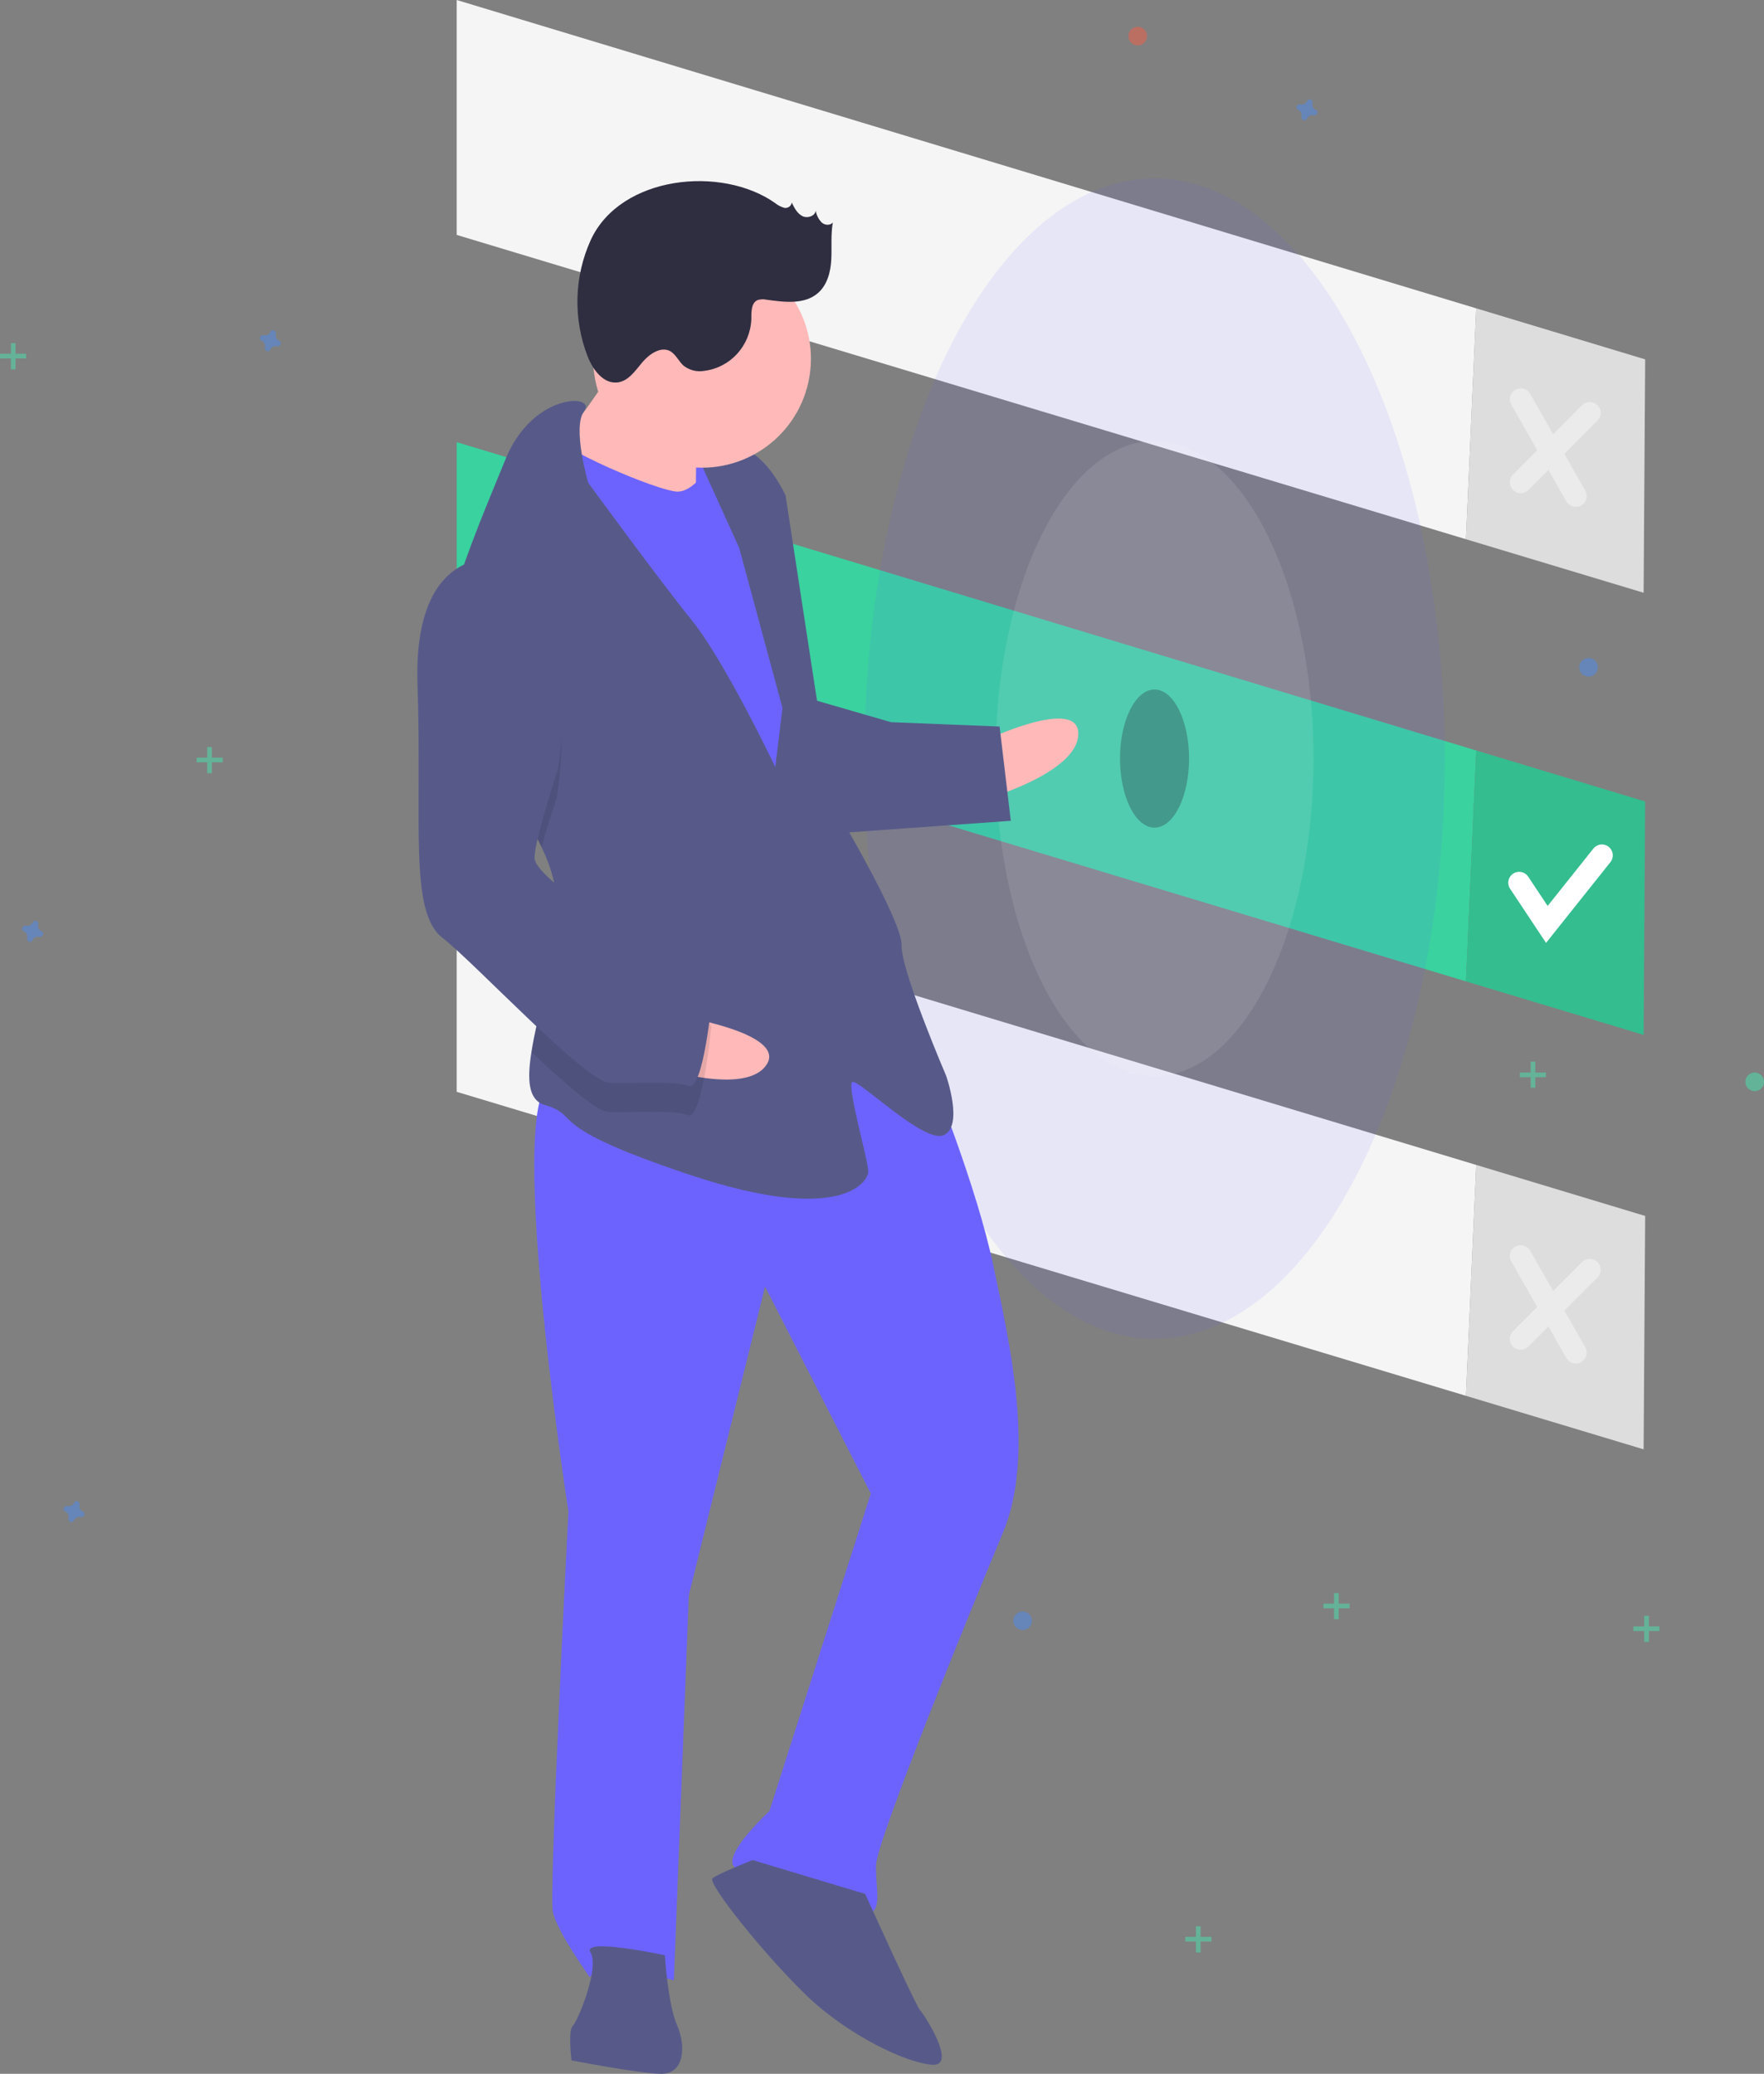 <?xml version="1.0" encoding="utf-8"?>
<!-- Generator: Adobe Illustrator 24.1.1, SVG Export Plug-In . SVG Version: 6.00 Build 0)  -->
<svg version="1.1" id="f9bc2a0f-651a-4336-bfd5-9ca8f57cbc4d"
	 xmlns="http://www.w3.org/2000/svg" xmlns:xlink="http://www.w3.org/1999/xlink" x="0px" y="0px" viewBox="0 0 567 666.5"
	 style="enable-background:new 0 0 567 666.5;" xml:space="preserve">
<rect x="0" y="0" width="567" height="666.5" fill="#808080" stroke="none"/>
<style type="text/css">
	.st0{fill:#F5F5F5;}
	.st1{opacity:0.1;enable-background:new    ;}
	.st2{fill:#3AD29F;}
	.st3{fill:none;stroke:#FFFFFF;stroke-width:7;stroke-linecap:round;stroke-miterlimit:10;}
	.st4{opacity:0.4;}
	.st5{opacity:0.3;enable-background:new    ;}
	.st6{opacity:0.1;fill:#6C63FF;enable-background:new    ;}
	.st7{opacity:0.1;fill:#FFFFFF;enable-background:new    ;}
	.st8{opacity:0.5;}
	.st9{fill:#47E6B1;}
	.st10{opacity:0.5;fill:#4D8AF0;enable-background:new    ;}
	.st11{opacity:0.5;fill:#F55F44;enable-background:new    ;}
	.st12{opacity:0.5;fill:#47E6B1;enable-background:new    ;}
	.st13{fill:#6C63FF;}
	.st14{fill:#FFB9B9;}
	.st15{fill:#575A89;}
	.st16{fill:#2F2E41;}
</style>
<polygon class="st0" points="528.8,115.5 474.5,99.1 471.2,173.3 528.3,190.5 "/>
<polygon class="st0" points="146.8,0 146.8,75.5 471.2,173.3 474.5,99.1 "/>
<polygon class="st1" points="528.8,115.5 474.5,99.1 471.2,173.3 528.3,190.5 "/>
<polygon class="st2" points="528.8,257.6 474.5,241.2 471.2,315.4 528.3,332.6 "/>
<polygon class="st2" points="146.8,142.1 146.8,217.6 471.2,315.4 474.5,241.2 "/>
<polygon class="st1" points="528.8,257.6 474.5,241.2 471.2,315.4 528.3,332.6 "/>
<polyline class="st3" points="488.3,283.7 497.2,297.1 514.9,274.9 "/>
<g class="st4">
	<line class="st3" x1="488.8" y1="128.3" x2="506.5" y2="159.4"/>
	<line class="st3" x1="511" y1="132.7" x2="488.8" y2="155"/>
</g>
<polygon class="st0" points="528.8,390.8 474.5,374.4 471.2,448.6 528.3,465.8 "/>
<polygon class="st0" points="146.8,275.4 146.8,350.9 471.2,448.6 474.5,374.4 "/>
<polygon class="st1" points="528.8,390.8 474.5,374.4 471.2,448.6 528.3,465.8 "/>
<g class="st4">
	<line class="st3" x1="488.8" y1="403.7" x2="506.5" y2="434.7"/>
	<line class="st3" x1="511" y1="408.1" x2="488.8" y2="430.3"/>
</g>
<ellipse class="st5" cx="371.1" cy="243.8" rx="11.1" ry="22.2"/>
<ellipse class="st6" cx="371.1" cy="243.8" rx="93.3" ry="186.5"/>
<ellipse class="st7" cx="371.1" cy="243.8" rx="51.1" ry="102.1"/>
<g class="st8">
	<rect x="3.5" y="110.3" class="st9" width="1.5" height="8.4"/>
	<rect x="0" y="113.7" class="st9" width="8.4" height="1.5"/>
</g>
<g class="st8">
	<rect x="528.5" y="519.3" class="st9" width="1.5" height="8.4"/>
	<rect x="525" y="522.7" class="st9" width="8.4" height="1.5"/>
</g>
<g class="st8">
	<rect x="492" y="341.2" class="st9" width="1.5" height="8.4"/>
	<rect x="488.5" y="344.7" class="st9" width="8.4" height="1.5"/>
</g>
<g class="st8">
	<rect x="428.8" y="512" class="st9" width="1.5" height="8.4"/>
	<rect x="425.4" y="515.4" class="st9" width="8.4" height="1.5"/>
</g>
<g class="st8">
	<rect x="384.4" y="619.1" class="st9" width="1.5" height="8.4"/>
	<rect x="381" y="622.5" class="st9" width="8.4" height="1.5"/>
</g>
<g class="st8">
	<rect x="66.6" y="240.1" class="st9" width="1.5" height="8.4"/>
	<rect x="63.2" y="243.5" class="st9" width="8.4" height="1.5"/>
</g>
<path class="st10" d="M89.7,109.5c-0.8-0.4-1.3-1.3-1-2.2c0-0.1,0-0.1,0-0.2l0,0c0-0.5-0.4-0.9-0.9-1c-0.3,0-0.6,0.1-0.8,0.4l0,0
	c0,0.1-0.1,0.1-0.1,0.2c-0.4,0.8-1.3,1.3-2.2,1c-0.1,0-0.1,0-0.2,0l0,0c-0.5,0-0.9,0.4-1,0.9c0,0.3,0.1,0.6,0.4,0.8l0,0
	c0.1,0,0.1,0.1,0.2,0.1c0.8,0.4,1.3,1.3,1,2.2c0,0.1,0,0.1,0,0.2l0,0c0,0.5,0.4,0.9,0.9,1c0.3,0,0.6-0.1,0.8-0.4l0,0
	c0-0.1,0.1-0.1,0.1-0.2c0.4-0.8,1.3-1.3,2.2-1c0.1,0,0.1,0,0.2,0l0,0c0.5,0,0.9-0.4,1-0.9c0-0.3-0.1-0.6-0.4-0.8l0,0
	C89.8,109.5,89.7,109.5,89.7,109.5z"/>
<path class="st10" d="M422.9,35.3c-0.8-0.4-1.3-1.3-1-2.2c0-0.1,0-0.1,0-0.2l0,0c0-0.5-0.4-0.9-0.9-1c-0.3,0-0.6,0.1-0.8,0.4l0,0
	c0,0.1-0.1,0.1-0.1,0.2c-0.4,0.8-1.3,1.3-2.2,1c-0.1,0-0.1,0-0.2,0l0,0c-0.5,0-0.9,0.4-1,0.9c0,0.3,0.1,0.6,0.4,0.8l0,0
	c0.1,0,0.1,0.1,0.2,0.1c0.8,0.4,1.3,1.3,1,2.2c0,0.1,0,0.1,0,0.2l0,0c0,0.5,0.4,0.9,0.9,1c0.3,0,0.6-0.1,0.8-0.4l0,0
	c0-0.1,0.1-0.1,0.1-0.2c0.4-0.8,1.3-1.3,2.2-1c0.1,0,0.1,0,0.2,0l0,0c0.5,0,0.9-0.4,1-0.9c0-0.3-0.1-0.6-0.4-0.8l0,0
	C423,35.3,422.9,35.3,422.9,35.3z"/>
<path class="st10" d="M13.3,299.3c-0.8-0.4-1.3-1.3-1-2.2c0-0.1,0-0.1,0-0.2l0,0c0-0.5-0.4-0.9-0.9-1c-0.3,0-0.6,0.1-0.8,0.4l0,0
	c0,0.1-0.1,0.1-0.1,0.2c-0.4,0.8-1.3,1.3-2.2,1c-0.1,0-0.1,0-0.2,0l0,0c-0.5,0-0.9,0.4-1,0.9c0,0.3,0.1,0.6,0.4,0.8l0,0
	c0.1,0,0.1,0.1,0.2,0.1c0.8,0.4,1.3,1.3,1,2.2c0,0.1,0,0.1,0,0.2l0,0c0,0.5,0.4,0.9,0.9,1c0.3,0,0.6-0.1,0.8-0.4l0,0
	c0-0.1,0.1-0.1,0.1-0.2c0.4-0.8,1.3-1.3,2.2-1c0.1,0,0.1,0,0.2,0l0,0c0.5,0,0.9-0.4,1-0.9c0-0.3-0.1-0.6-0.4-0.8l0,0
	C13.4,299.3,13.3,299.3,13.3,299.3z"/>
<path class="st10" d="M26.6,485.8c-0.8-0.4-1.3-1.3-1-2.2c0-0.1,0-0.1,0-0.2l0,0c0-0.5-0.4-0.9-0.9-1c-0.3,0-0.6,0.1-0.8,0.4l0,0
	c0,0.1-0.1,0.1-0.1,0.2c-0.4,0.8-1.3,1.3-2.2,1c-0.1,0-0.1,0-0.2,0l0,0c-0.5,0-0.9,0.4-1,0.9c0,0.3,0.1,0.6,0.4,0.8l0,0
	c0.1,0,0.1,0.1,0.2,0.1c0.8,0.4,1.3,1.3,1,2.2c0,0.1,0,0.1,0,0.2l0,0c0,0.5,0.4,0.9,0.9,1c0.3,0,0.6-0.1,0.8-0.4l0,0
	c0-0.1,0.1-0.1,0.1-0.2c0.4-0.8,1.3-1.3,2.2-1c0.1,0,0.1,0,0.2,0l0,0c0.5,0,0.9-0.4,1-0.9c0-0.3-0.1-0.6-0.4-0.8l0,0
	C26.7,485.9,26.7,485.8,26.6,485.8z"/>
<circle class="st11" cx="248.7" cy="134.5" r="3"/>
<circle class="st10" cx="328.7" cy="520.9" r="3"/>
<ellipse transform="matrix(0.16 -0.987 0.987 0.16 217.287 684.217)" class="st10" cx="510.7" cy="214.4" rx="3" ry="3"/>
<circle class="st12" cx="564" cy="347.7" r="3"/>
<circle class="st11" cx="365.7" cy="11.6" r="3"/>
<rect x="212.3" y="141.6" transform="matrix(3.874888e-02 -0.999 0.999 3.874888e-02 65.171 373.252)" class="st13" width="28.6" height="22.2"/>
<path class="st14" d="M316.3,238.1c0,0,30.8-14.7,30.3-2s-31,21.1-31,21.1L316.3,238.1z"/>
<path class="st13" d="M299.4,345.6c0,0,14.5,35.5,19.9,61.2c5.4,25.6,13.5,60.9,3,86c-10.5,25-40.4,98.6-40.7,106.5
	c-0.3,7.9,2.6,16-3.8,15.8s-40.9-11.1-42.3-16s11.8-17,11.8-17L279.9,480l-34-66.5l-24.5,99.2l-4.8,123.8c0,0-23.6-7.3-27-1
	c0,0-10.6-14.7-11.9-21.1s5-128.6,5-128.6s-21.6-139.2-4.2-138.5S264.4,306.1,299.4,345.6z"/>
<path class="st15" d="M278.1,608.7c0,0,16.1,35.6,17.6,37.3c1.5,1.6,12,18,4.1,17.6s-26.7-9-40.5-22.2c-13.8-13.3-32-36.2-30.3-37.7
	s12.9-5.9,12.9-5.9L278.1,608.7z"/>
<path class="st15" d="M213.7,628.4c0,0,1,15.9,3.9,22.4c2.9,6.5,2.6,16-5.4,15.7c-7.9-0.3-28.5-4.3-28.5-4.3s-1.2-9.6,0.4-11.1
	s8.7-18.7,5.7-23.6S213.7,628.4,213.7,628.4z"/>
<path class="st14" d="M202,111.3c0,0-16.9,26.4-23.5,32.5c-6.6,6.1,12,19.5,12,19.5l33.2,4.5c0,0-0.4-30.2,1.3-33.3
	S202,111.3,202,111.3z"/>
<path class="st13" d="M230.8,145.8c0,0-6.8,12.5-13.2,12.2s-39.2-14.2-40.6-19.1s-10.9,34.6-10.9,34.6l80.4,141.4l19.6-13.5l-9.5-83
	l-7.8-44.8L230.8,145.8z"/>
<path class="st15" d="M174.1,272.3c3.2,6.7,5.2,13.7,4.9,20.9c0,0.3,0,0.6-0.1,1c-0.8,14.7-6.2,31.7-8.1,44
	c-1.4,8.9-1,15.3,4.2,16.9c12.6,3.7-1.8,6.3,46.8,22.5s57.2,2.2,57.3-1s-6.9-27.3-5.2-28.8s23.1,20,29.5,17s0.7-19.1,0.7-19.1
	s-14.6-34-14.3-41.9s-22.1-45.4-22.1-45.4l-15.2-99.2c0,0-5.9-12.9-13.7-14.8s-14.4,2.6-14.4,2.6l13.2,29.1l13.9,51.4l-2.3,19
	c0,0-16.2-34-26.8-47.1s-33.3-44.2-33.3-44.2s-5.3-17.8-1.3-23.2c4-5.3-16.6-6.1-25.4,15.8c-4.7,11.6-12.2,28.9-17,45.1
	c-4.2,14.3-6.2,27.6-2,35.3C149.8,239.9,165.9,255.2,174.1,272.3z"/>
<path class="st1" d="M143.4,228.2c6.4,11.7,22.5,27,30.7,44.1c2.1-7.7,4.8-15.7,4.8-15.7s10-53.7-19.6-67.5
	c-4.9-0.5-9.8,0.9-13.8,3.9C141.2,207.2,139.2,220.6,143.4,228.2z"/>
<path class="st15" d="M261.2,224.8l25.2,7.3l34.9,1.4l3.6,30.3l-57.4,4.1C267.4,268,253.1,227.7,261.2,224.8z"/>
<path class="st14" d="M220.1,326.9c0,0,33.7,5.6,26,15.7s-37.5-0.5-37.5-0.5L220.1,326.9z"/>
<path class="st1" d="M179,294.2c-0.8,14.7-6.2,31.7-8.1,44c10.7,10.1,20.9,19.1,24.8,19.2c7.9,0.3,20.7-0.8,25.4,1
	s7.5-28.3,7.5-28.3s-2.8-9.6-15.3-14.9C204.7,311.6,188.5,302,179,294.2z"/>
<path class="st15" d="M159.6,179.6c0,0-26.9-4.2-25.4,40.4s-2.8,73,8,81.4s45.9,46.3,53.8,46.6s20.7-0.8,25.4,1s7.5-28.3,7.5-28.3
	s-2.8-9.6-15.3-14.9s-42-23.9-41.8-30.2s7.5-28.3,7.5-28.3S189.2,193.4,159.6,179.6z"/>
<ellipse transform="matrix(0.16 -0.987 0.987 0.16 75.645 319.616)" class="st14" cx="225.7" cy="115.4" rx="35" ry="35"/>
<path class="st16" d="M249.2,65.3c0.8,0.7,1.9,1.2,2.9,1.5c1.1,0.2,2.2-0.5,2.4-1.7c0.8,1.7,1.7,3.4,3.3,4.3s4.2,0.1,4.4-1.7
	c0.2,1.4,0.9,2.7,1.8,3.7c1,1,2.8,1.2,3.7,0.1c-0.7,3.9-0.3,7.9-0.5,11.9s-1.3,8.2-4.3,10.8c-4.4,3.8-10.9,2.9-16.7,2.1
	c-0.9-0.2-1.8-0.1-2.6,0.1c-2.2,0.9-2.1,3.9-2.1,6.3c-0.4,8.5-6.8,15.5-15.2,16.5c-2.3,0.4-4.6-0.2-6.5-1.6
	c-1.6-1.4-2.5-3.6-4.3-4.7c-3-1.7-6.7,0.8-9,3.5s-4.4,6-7.9,6.5c-4.6,0.6-8-4-9.7-8.3c-4.7-12.1-4.4-25.6,1-37.5
	C199.5,56.4,232,53.1,249.2,65.3z"/>
</svg>
